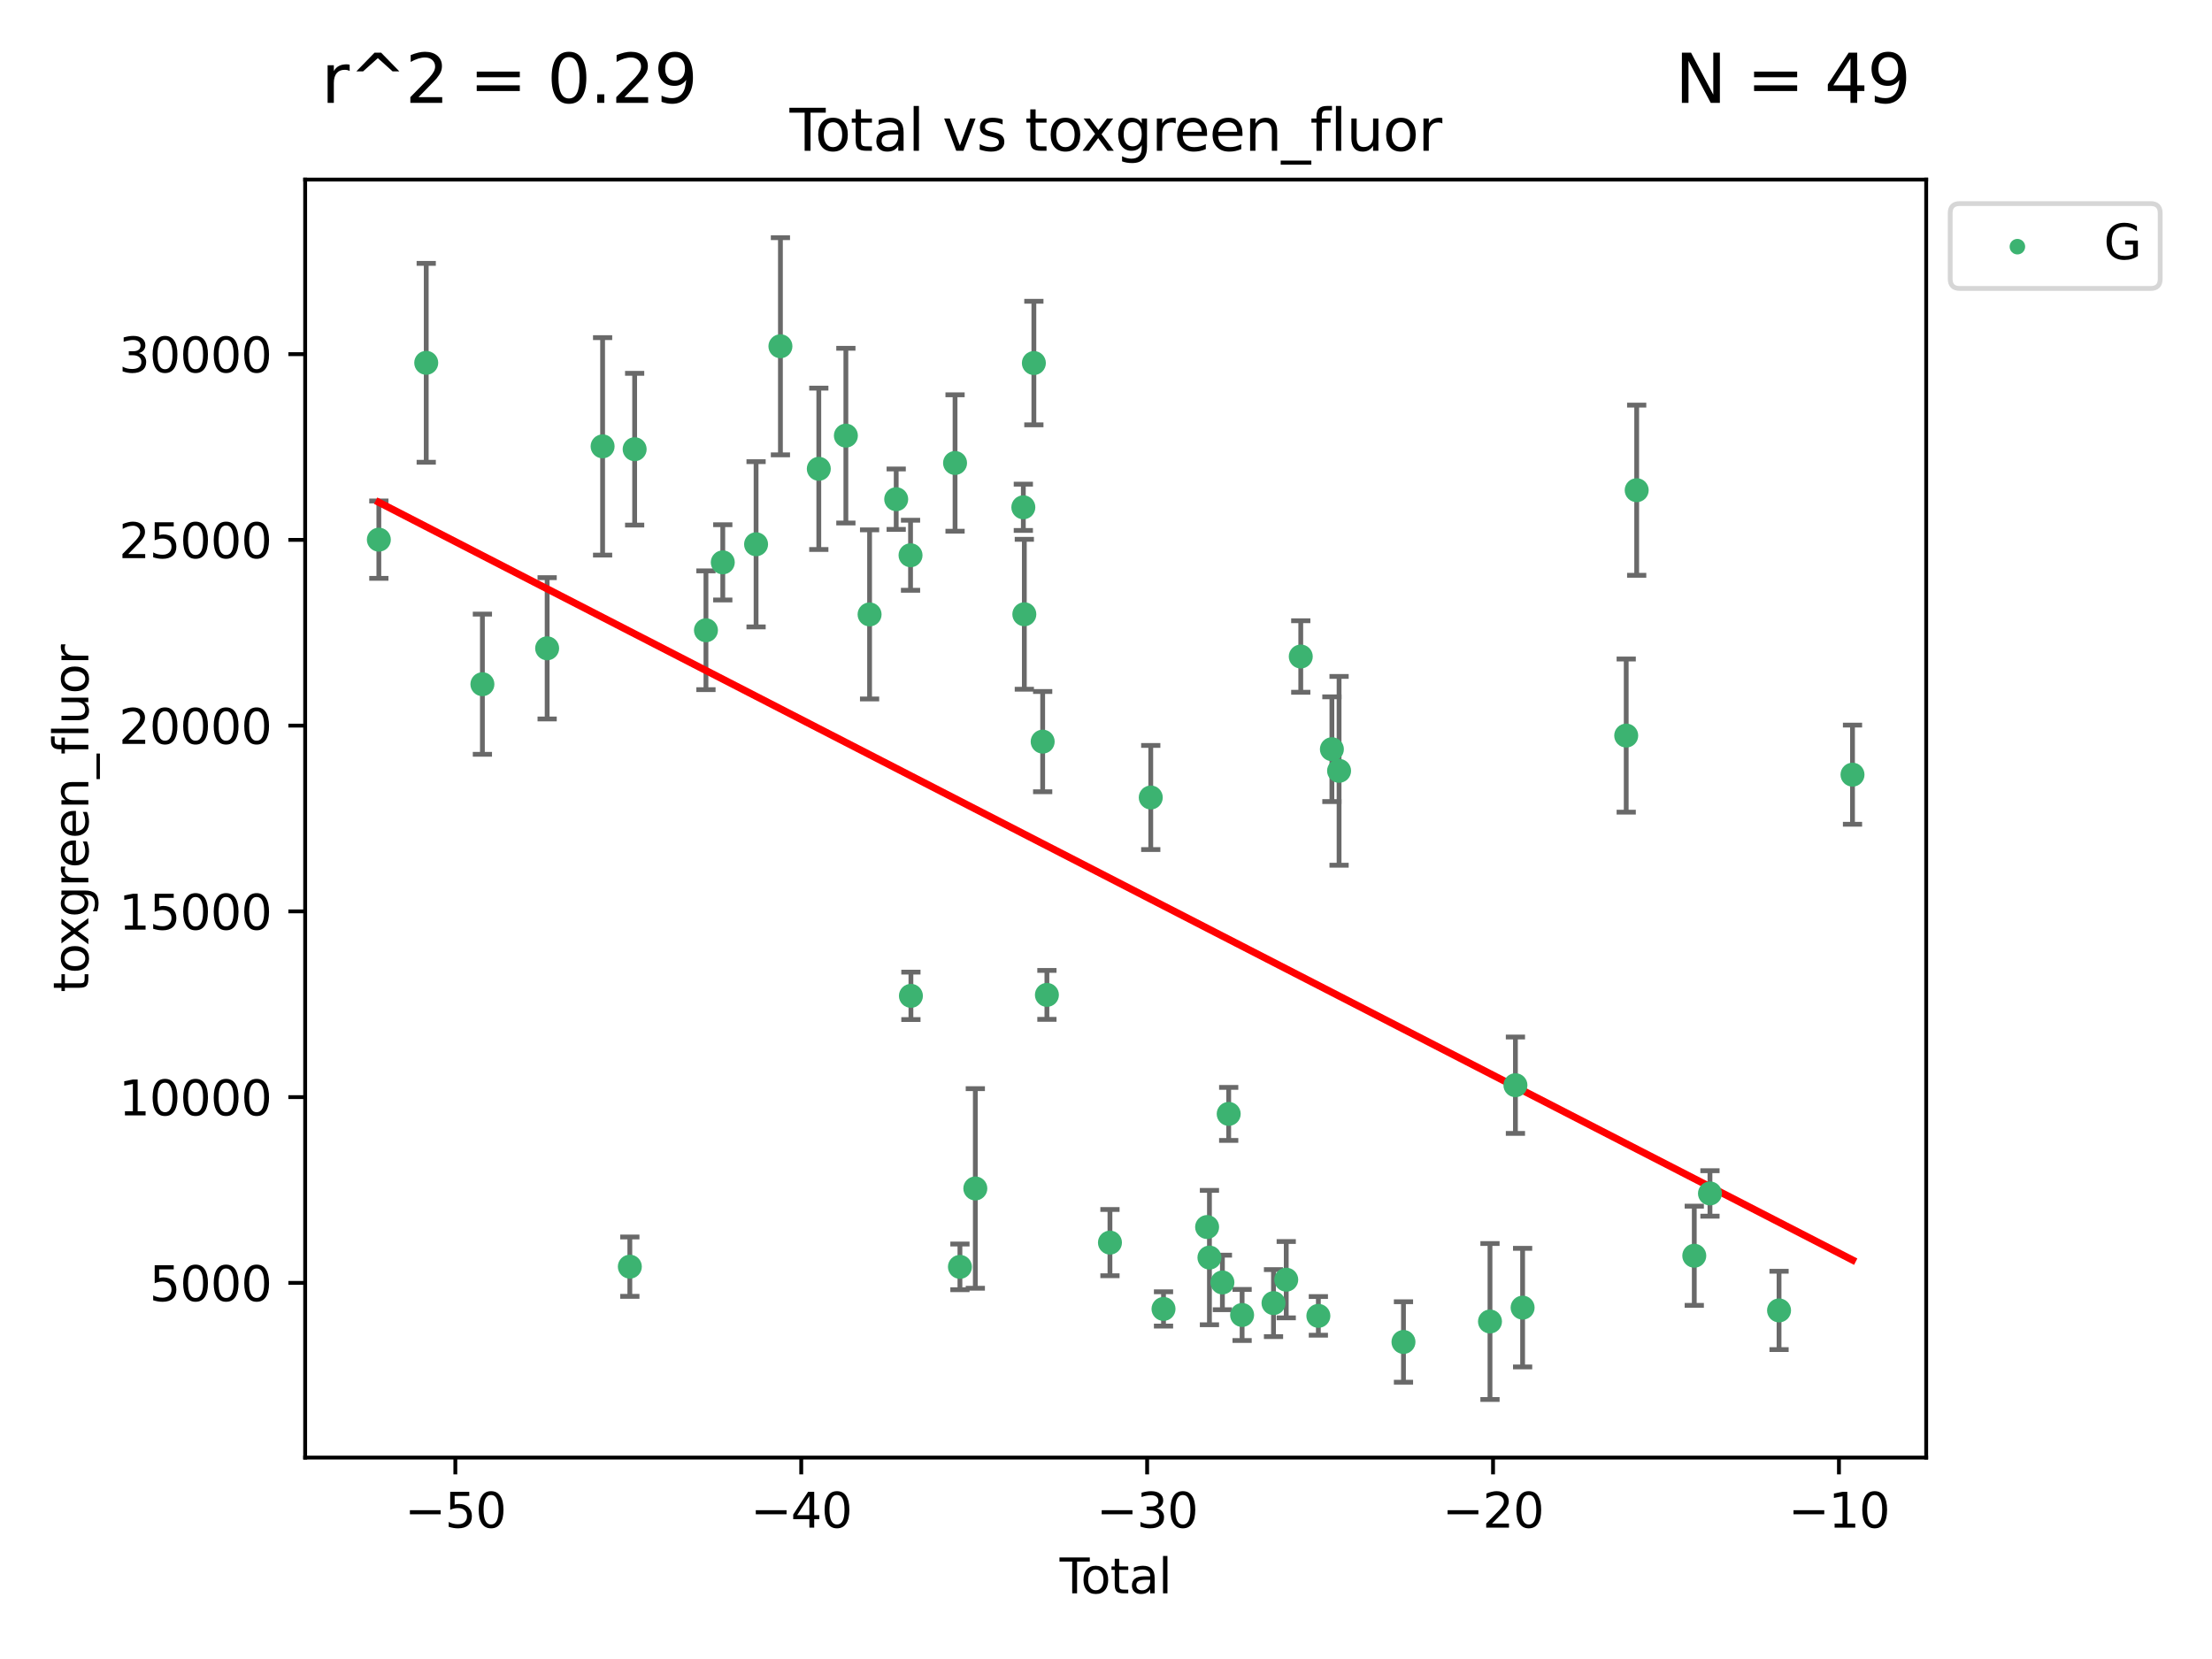 <?xml version="1.0" encoding="utf-8" standalone="no"?>
<!DOCTYPE svg PUBLIC "-//W3C//DTD SVG 1.1//EN"
  "http://www.w3.org/Graphics/SVG/1.1/DTD/svg11.dtd">
<svg xmlns:xlink="http://www.w3.org/1999/xlink" width="460.8pt" height="345.6pt" viewBox="0 0 460.8 345.6" xmlns="http://www.w3.org/2000/svg" version="1.1">
 <defs>
  <style type="text/css">*{stroke-linejoin: round; stroke-linecap: butt}</style>
 </defs>
 <g id="figure_1">
  <g id="patch_1">
   <path d="M 0 345.6 
L 460.8 345.6 
L 460.8 0 
L 0 0 
z
" style="fill: #ffffff"/>
  </g>
  <g id="axes_1">
   <g id="patch_2">
    <path d="M 63.571 303.64 
L 401.26 303.64 
L 401.26 37.411 
L 63.571 37.411 
z
" style="fill: #ffffff"/>
   </g>
   <g id="PathCollection_1">
    <defs>
     <path id="me79ffc2c9f" d="M 0 1.118 
C 0.297 1.118 0.581 1 0.791 0.791 
C 1 0.581 1.118 0.297 1.118 0 
C 1.118 -0.297 1 -0.581 0.791 -0.791 
C 0.581 -1 0.297 -1.118 0 -1.118 
C -0.297 -1.118 -0.581 -1 -0.791 -0.791 
C -1 -0.581 -1.118 -0.297 -1.118 0 
C -1.118 0.297 -1 0.581 -0.791 0.791 
C -0.581 1 -0.297 1.118 0 1.118 
z
" style="stroke: #3cb371"/>
    </defs>
    <g clip-path="url(#pb60e7151f9)">
     <use xlink:href="#me79ffc2c9f" x="78.921" y="112.42" style="fill: #3cb371; stroke: #3cb371"/>
     <use xlink:href="#me79ffc2c9f" x="88.792" y="75.581" style="fill: #3cb371; stroke: #3cb371"/>
     <use xlink:href="#me79ffc2c9f" x="100.493" y="142.533" style="fill: #3cb371; stroke: #3cb371"/>
     <use xlink:href="#me79ffc2c9f" x="113.98" y="135.054" style="fill: #3cb371; stroke: #3cb371"/>
     <use xlink:href="#me79ffc2c9f" x="125.533" y="92.985" style="fill: #3cb371; stroke: #3cb371"/>
     <use xlink:href="#me79ffc2c9f" x="131.207" y="263.87" style="fill: #3cb371; stroke: #3cb371"/>
     <use xlink:href="#me79ffc2c9f" x="132.209" y="93.576" style="fill: #3cb371; stroke: #3cb371"/>
     <use xlink:href="#me79ffc2c9f" x="147.063" y="131.297" style="fill: #3cb371; stroke: #3cb371"/>
     <use xlink:href="#me79ffc2c9f" x="150.568" y="117.149" style="fill: #3cb371; stroke: #3cb371"/>
     <use xlink:href="#me79ffc2c9f" x="157.504" y="113.382" style="fill: #3cb371; stroke: #3cb371"/>
     <use xlink:href="#me79ffc2c9f" x="162.577" y="72.132" style="fill: #3cb371; stroke: #3cb371"/>
     <use xlink:href="#me79ffc2c9f" x="170.572" y="97.665" style="fill: #3cb371; stroke: #3cb371"/>
     <use xlink:href="#me79ffc2c9f" x="176.212" y="90.751" style="fill: #3cb371; stroke: #3cb371"/>
     <use xlink:href="#me79ffc2c9f" x="181.15" y="127.994" style="fill: #3cb371; stroke: #3cb371"/>
     <use xlink:href="#me79ffc2c9f" x="186.695" y="103.991" style="fill: #3cb371; stroke: #3cb371"/>
     <use xlink:href="#me79ffc2c9f" x="189.682" y="115.671" style="fill: #3cb371; stroke: #3cb371"/>
     <use xlink:href="#me79ffc2c9f" x="189.76" y="207.454" style="fill: #3cb371; stroke: #3cb371"/>
     <use xlink:href="#me79ffc2c9f" x="198.955" y="96.45" style="fill: #3cb371; stroke: #3cb371"/>
     <use xlink:href="#me79ffc2c9f" x="199.972" y="263.913" style="fill: #3cb371; stroke: #3cb371"/>
     <use xlink:href="#me79ffc2c9f" x="203.178" y="247.577" style="fill: #3cb371; stroke: #3cb371"/>
     <use xlink:href="#me79ffc2c9f" x="213.179" y="105.68" style="fill: #3cb371; stroke: #3cb371"/>
     <use xlink:href="#me79ffc2c9f" x="213.387" y="127.964" style="fill: #3cb371; stroke: #3cb371"/>
     <use xlink:href="#me79ffc2c9f" x="215.374" y="75.629" style="fill: #3cb371; stroke: #3cb371"/>
     <use xlink:href="#me79ffc2c9f" x="217.208" y="154.496" style="fill: #3cb371; stroke: #3cb371"/>
     <use xlink:href="#me79ffc2c9f" x="218.09" y="207.254" style="fill: #3cb371; stroke: #3cb371"/>
     <use xlink:href="#me79ffc2c9f" x="231.224" y="258.857" style="fill: #3cb371; stroke: #3cb371"/>
     <use xlink:href="#me79ffc2c9f" x="239.724" y="166.133" style="fill: #3cb371; stroke: #3cb371"/>
     <use xlink:href="#me79ffc2c9f" x="242.381" y="272.675" style="fill: #3cb371; stroke: #3cb371"/>
     <use xlink:href="#me79ffc2c9f" x="251.462" y="255.613" style="fill: #3cb371; stroke: #3cb371"/>
     <use xlink:href="#me79ffc2c9f" x="251.949" y="261.975" style="fill: #3cb371; stroke: #3cb371"/>
     <use xlink:href="#me79ffc2c9f" x="254.649" y="267.156" style="fill: #3cb371; stroke: #3cb371"/>
     <use xlink:href="#me79ffc2c9f" x="255.96" y="232.046" style="fill: #3cb371; stroke: #3cb371"/>
     <use xlink:href="#me79ffc2c9f" x="258.754" y="273.935" style="fill: #3cb371; stroke: #3cb371"/>
     <use xlink:href="#me79ffc2c9f" x="265.295" y="271.459" style="fill: #3cb371; stroke: #3cb371"/>
     <use xlink:href="#me79ffc2c9f" x="267.947" y="266.583" style="fill: #3cb371; stroke: #3cb371"/>
     <use xlink:href="#me79ffc2c9f" x="270.973" y="136.764" style="fill: #3cb371; stroke: #3cb371"/>
     <use xlink:href="#me79ffc2c9f" x="274.639" y="274.118" style="fill: #3cb371; stroke: #3cb371"/>
     <use xlink:href="#me79ffc2c9f" x="277.458" y="156.073" style="fill: #3cb371; stroke: #3cb371"/>
     <use xlink:href="#me79ffc2c9f" x="278.954" y="160.578" style="fill: #3cb371; stroke: #3cb371"/>
     <use xlink:href="#me79ffc2c9f" x="292.369" y="279.556" style="fill: #3cb371; stroke: #3cb371"/>
     <use xlink:href="#me79ffc2c9f" x="310.392" y="275.293" style="fill: #3cb371; stroke: #3cb371"/>
     <use xlink:href="#me79ffc2c9f" x="315.691" y="226.069" style="fill: #3cb371; stroke: #3cb371"/>
     <use xlink:href="#me79ffc2c9f" x="317.187" y="272.405" style="fill: #3cb371; stroke: #3cb371"/>
     <use xlink:href="#me79ffc2c9f" x="338.77" y="153.233" style="fill: #3cb371; stroke: #3cb371"/>
     <use xlink:href="#me79ffc2c9f" x="340.952" y="102.118" style="fill: #3cb371; stroke: #3cb371"/>
     <use xlink:href="#me79ffc2c9f" x="352.949" y="261.594" style="fill: #3cb371; stroke: #3cb371"/>
     <use xlink:href="#me79ffc2c9f" x="356.217" y="248.616" style="fill: #3cb371; stroke: #3cb371"/>
     <use xlink:href="#me79ffc2c9f" x="370.608" y="272.984" style="fill: #3cb371; stroke: #3cb371"/>
     <use xlink:href="#me79ffc2c9f" x="385.911" y="161.376" style="fill: #3cb371; stroke: #3cb371"/>
    </g>
   </g>
   <g id="matplotlib.axis_1">
    <g id="xtick_1">
     <g id="line2d_1">
      <defs>
       <path id="mfff234336b" d="M 0 0 
L 0 3.5 
" style="stroke: #000000; stroke-width: 0.8"/>
      </defs>
      <g>
       <use xlink:href="#mfff234336b" x="94.856" y="303.64" style="stroke: #000000; stroke-width: 0.8"/>
      </g>
     </g>
     <g id="text_1">
      <!-- −50 -->
      <g transform="translate(84.304 318.238)scale(0.1 -0.1)">
       <defs>
        <path id="DejaVuSans-2212" d="M 678 2272 
L 4684 2272 
L 4684 1741 
L 678 1741 
L 678 2272 
z
" transform="scale(0.016)"/>
        <path id="DejaVuSans-35" d="M 691 4666 
L 3169 4666 
L 3169 4134 
L 1269 4134 
L 1269 2991 
Q 1406 3038 1543 3061 
Q 1681 3084 1819 3084 
Q 2600 3084 3056 2656 
Q 3513 2228 3513 1497 
Q 3513 744 3044 326 
Q 2575 -91 1722 -91 
Q 1428 -91 1123 -41 
Q 819 9 494 109 
L 494 744 
Q 775 591 1075 516 
Q 1375 441 1709 441 
Q 2250 441 2565 725 
Q 2881 1009 2881 1497 
Q 2881 1984 2565 2268 
Q 2250 2553 1709 2553 
Q 1456 2553 1204 2497 
Q 953 2441 691 2322 
L 691 4666 
z
" transform="scale(0.016)"/>
        <path id="DejaVuSans-30" d="M 2034 4250 
Q 1547 4250 1301 3770 
Q 1056 3291 1056 2328 
Q 1056 1369 1301 889 
Q 1547 409 2034 409 
Q 2525 409 2770 889 
Q 3016 1369 3016 2328 
Q 3016 3291 2770 3770 
Q 2525 4250 2034 4250 
z
M 2034 4750 
Q 2819 4750 3233 4129 
Q 3647 3509 3647 2328 
Q 3647 1150 3233 529 
Q 2819 -91 2034 -91 
Q 1250 -91 836 529 
Q 422 1150 422 2328 
Q 422 3509 836 4129 
Q 1250 4750 2034 4750 
z
" transform="scale(0.016)"/>
       </defs>
       <use xlink:href="#DejaVuSans-2212"/>
       <use xlink:href="#DejaVuSans-35" x="83.789"/>
       <use xlink:href="#DejaVuSans-30" x="147.412"/>
      </g>
     </g>
    </g>
    <g id="xtick_2">
     <g id="line2d_2">
      <g>
       <use xlink:href="#mfff234336b" x="166.914" y="303.64" style="stroke: #000000; stroke-width: 0.8"/>
      </g>
     </g>
     <g id="text_2">
      <!-- −40 -->
      <g transform="translate(156.361 318.238)scale(0.1 -0.1)">
       <defs>
        <path id="DejaVuSans-34" d="M 2419 4116 
L 825 1625 
L 2419 1625 
L 2419 4116 
z
M 2253 4666 
L 3047 4666 
L 3047 1625 
L 3713 1625 
L 3713 1100 
L 3047 1100 
L 3047 0 
L 2419 0 
L 2419 1100 
L 313 1100 
L 313 1709 
L 2253 4666 
z
" transform="scale(0.016)"/>
       </defs>
       <use xlink:href="#DejaVuSans-2212"/>
       <use xlink:href="#DejaVuSans-34" x="83.789"/>
       <use xlink:href="#DejaVuSans-30" x="147.412"/>
      </g>
     </g>
    </g>
    <g id="xtick_3">
     <g id="line2d_3">
      <g>
       <use xlink:href="#mfff234336b" x="238.971" y="303.64" style="stroke: #000000; stroke-width: 0.8"/>
      </g>
     </g>
     <g id="text_3">
      <!-- −30 -->
      <g transform="translate(228.419 318.238)scale(0.1 -0.1)">
       <defs>
        <path id="DejaVuSans-33" d="M 2597 2516 
Q 3050 2419 3304 2112 
Q 3559 1806 3559 1356 
Q 3559 666 3084 287 
Q 2609 -91 1734 -91 
Q 1441 -91 1130 -33 
Q 819 25 488 141 
L 488 750 
Q 750 597 1062 519 
Q 1375 441 1716 441 
Q 2309 441 2620 675 
Q 2931 909 2931 1356 
Q 2931 1769 2642 2001 
Q 2353 2234 1838 2234 
L 1294 2234 
L 1294 2753 
L 1863 2753 
Q 2328 2753 2575 2939 
Q 2822 3125 2822 3475 
Q 2822 3834 2567 4026 
Q 2313 4219 1838 4219 
Q 1578 4219 1281 4162 
Q 984 4106 628 3988 
L 628 4550 
Q 988 4650 1302 4700 
Q 1616 4750 1894 4750 
Q 2613 4750 3031 4423 
Q 3450 4097 3450 3541 
Q 3450 3153 3228 2886 
Q 3006 2619 2597 2516 
z
" transform="scale(0.016)"/>
       </defs>
       <use xlink:href="#DejaVuSans-2212"/>
       <use xlink:href="#DejaVuSans-33" x="83.789"/>
       <use xlink:href="#DejaVuSans-30" x="147.412"/>
      </g>
     </g>
    </g>
    <g id="xtick_4">
     <g id="line2d_4">
      <g>
       <use xlink:href="#mfff234336b" x="311.029" y="303.64" style="stroke: #000000; stroke-width: 0.8"/>
      </g>
     </g>
     <g id="text_4">
      <!-- −20 -->
      <g transform="translate(300.476 318.238)scale(0.1 -0.1)">
       <defs>
        <path id="DejaVuSans-32" d="M 1228 531 
L 3431 531 
L 3431 0 
L 469 0 
L 469 531 
Q 828 903 1448 1529 
Q 2069 2156 2228 2338 
Q 2531 2678 2651 2914 
Q 2772 3150 2772 3378 
Q 2772 3750 2511 3984 
Q 2250 4219 1831 4219 
Q 1534 4219 1204 4116 
Q 875 4013 500 3803 
L 500 4441 
Q 881 4594 1212 4672 
Q 1544 4750 1819 4750 
Q 2544 4750 2975 4387 
Q 3406 4025 3406 3419 
Q 3406 3131 3298 2873 
Q 3191 2616 2906 2266 
Q 2828 2175 2409 1742 
Q 1991 1309 1228 531 
z
" transform="scale(0.016)"/>
       </defs>
       <use xlink:href="#DejaVuSans-2212"/>
       <use xlink:href="#DejaVuSans-32" x="83.789"/>
       <use xlink:href="#DejaVuSans-30" x="147.412"/>
      </g>
     </g>
    </g>
    <g id="xtick_5">
     <g id="line2d_5">
      <g>
       <use xlink:href="#mfff234336b" x="383.086" y="303.64" style="stroke: #000000; stroke-width: 0.8"/>
      </g>
     </g>
     <g id="text_5">
      <!-- −10 -->
      <g transform="translate(372.534 318.238)scale(0.1 -0.1)">
       <defs>
        <path id="DejaVuSans-31" d="M 794 531 
L 1825 531 
L 1825 4091 
L 703 3866 
L 703 4441 
L 1819 4666 
L 2450 4666 
L 2450 531 
L 3481 531 
L 3481 0 
L 794 0 
L 794 531 
z
" transform="scale(0.016)"/>
       </defs>
       <use xlink:href="#DejaVuSans-2212"/>
       <use xlink:href="#DejaVuSans-31" x="83.789"/>
       <use xlink:href="#DejaVuSans-30" x="147.412"/>
      </g>
     </g>
    </g>
    <g id="text_6">
     <!-- Total -->
     <g transform="translate(220.739 331.917)scale(0.1 -0.1)">
      <defs>
       <path id="DejaVuSans-54" d="M -19 4666 
L 3928 4666 
L 3928 4134 
L 2272 4134 
L 2272 0 
L 1638 0 
L 1638 4134 
L -19 4134 
L -19 4666 
z
" transform="scale(0.016)"/>
       <path id="DejaVuSans-6f" d="M 1959 3097 
Q 1497 3097 1228 2736 
Q 959 2375 959 1747 
Q 959 1119 1226 758 
Q 1494 397 1959 397 
Q 2419 397 2687 759 
Q 2956 1122 2956 1747 
Q 2956 2369 2687 2733 
Q 2419 3097 1959 3097 
z
M 1959 3584 
Q 2709 3584 3137 3096 
Q 3566 2609 3566 1747 
Q 3566 888 3137 398 
Q 2709 -91 1959 -91 
Q 1206 -91 779 398 
Q 353 888 353 1747 
Q 353 2609 779 3096 
Q 1206 3584 1959 3584 
z
" transform="scale(0.016)"/>
       <path id="DejaVuSans-74" d="M 1172 4494 
L 1172 3500 
L 2356 3500 
L 2356 3053 
L 1172 3053 
L 1172 1153 
Q 1172 725 1289 603 
Q 1406 481 1766 481 
L 2356 481 
L 2356 0 
L 1766 0 
Q 1100 0 847 248 
Q 594 497 594 1153 
L 594 3053 
L 172 3053 
L 172 3500 
L 594 3500 
L 594 4494 
L 1172 4494 
z
" transform="scale(0.016)"/>
       <path id="DejaVuSans-61" d="M 2194 1759 
Q 1497 1759 1228 1600 
Q 959 1441 959 1056 
Q 959 750 1161 570 
Q 1363 391 1709 391 
Q 2188 391 2477 730 
Q 2766 1069 2766 1631 
L 2766 1759 
L 2194 1759 
z
M 3341 1997 
L 3341 0 
L 2766 0 
L 2766 531 
Q 2569 213 2275 61 
Q 1981 -91 1556 -91 
Q 1019 -91 701 211 
Q 384 513 384 1019 
Q 384 1609 779 1909 
Q 1175 2209 1959 2209 
L 2766 2209 
L 2766 2266 
Q 2766 2663 2505 2880 
Q 2244 3097 1772 3097 
Q 1472 3097 1187 3025 
Q 903 2953 641 2809 
L 641 3341 
Q 956 3463 1253 3523 
Q 1550 3584 1831 3584 
Q 2591 3584 2966 3190 
Q 3341 2797 3341 1997 
z
" transform="scale(0.016)"/>
       <path id="DejaVuSans-6c" d="M 603 4863 
L 1178 4863 
L 1178 0 
L 603 0 
L 603 4863 
z
" transform="scale(0.016)"/>
      </defs>
      <use xlink:href="#DejaVuSans-54"/>
      <use xlink:href="#DejaVuSans-6f" x="44.084"/>
      <use xlink:href="#DejaVuSans-74" x="105.266"/>
      <use xlink:href="#DejaVuSans-61" x="144.475"/>
      <use xlink:href="#DejaVuSans-6c" x="205.754"/>
     </g>
    </g>
   </g>
   <g id="matplotlib.axis_2">
    <g id="ytick_1">
     <g id="line2d_6">
      <defs>
       <path id="m129894614e" d="M 0 0 
L -3.5 0 
" style="stroke: #000000; stroke-width: 0.8"/>
      </defs>
      <g>
       <use xlink:href="#m129894614e" x="63.571" y="267.243" style="stroke: #000000; stroke-width: 0.8"/>
      </g>
     </g>
     <g id="text_7">
      <!-- 5000 -->
      <g transform="translate(31.121 271.042)scale(0.1 -0.1)">
       <use xlink:href="#DejaVuSans-35"/>
       <use xlink:href="#DejaVuSans-30" x="63.623"/>
       <use xlink:href="#DejaVuSans-30" x="127.246"/>
       <use xlink:href="#DejaVuSans-30" x="190.869"/>
      </g>
     </g>
    </g>
    <g id="ytick_2">
     <g id="line2d_7">
      <g>
       <use xlink:href="#m129894614e" x="63.571" y="228.55" style="stroke: #000000; stroke-width: 0.8"/>
      </g>
     </g>
     <g id="text_8">
      <!-- 10000 -->
      <g transform="translate(24.759 232.349)scale(0.1 -0.1)">
       <use xlink:href="#DejaVuSans-31"/>
       <use xlink:href="#DejaVuSans-30" x="63.623"/>
       <use xlink:href="#DejaVuSans-30" x="127.246"/>
       <use xlink:href="#DejaVuSans-30" x="190.869"/>
       <use xlink:href="#DejaVuSans-30" x="254.492"/>
      </g>
     </g>
    </g>
    <g id="ytick_3">
     <g id="line2d_8">
      <g>
       <use xlink:href="#m129894614e" x="63.571" y="189.856" style="stroke: #000000; stroke-width: 0.8"/>
      </g>
     </g>
     <g id="text_9">
      <!-- 15000 -->
      <g transform="translate(24.759 193.656)scale(0.1 -0.1)">
       <use xlink:href="#DejaVuSans-31"/>
       <use xlink:href="#DejaVuSans-35" x="63.623"/>
       <use xlink:href="#DejaVuSans-30" x="127.246"/>
       <use xlink:href="#DejaVuSans-30" x="190.869"/>
       <use xlink:href="#DejaVuSans-30" x="254.492"/>
      </g>
     </g>
    </g>
    <g id="ytick_4">
     <g id="line2d_9">
      <g>
       <use xlink:href="#m129894614e" x="63.571" y="151.163" style="stroke: #000000; stroke-width: 0.8"/>
      </g>
     </g>
     <g id="text_10">
      <!-- 20000 -->
      <g transform="translate(24.759 154.963)scale(0.1 -0.1)">
       <use xlink:href="#DejaVuSans-32"/>
       <use xlink:href="#DejaVuSans-30" x="63.623"/>
       <use xlink:href="#DejaVuSans-30" x="127.246"/>
       <use xlink:href="#DejaVuSans-30" x="190.869"/>
       <use xlink:href="#DejaVuSans-30" x="254.492"/>
      </g>
     </g>
    </g>
    <g id="ytick_5">
     <g id="line2d_10">
      <g>
       <use xlink:href="#m129894614e" x="63.571" y="112.47" style="stroke: #000000; stroke-width: 0.8"/>
      </g>
     </g>
     <g id="text_11">
      <!-- 25000 -->
      <g transform="translate(24.759 116.269)scale(0.1 -0.1)">
       <use xlink:href="#DejaVuSans-32"/>
       <use xlink:href="#DejaVuSans-35" x="63.623"/>
       <use xlink:href="#DejaVuSans-30" x="127.246"/>
       <use xlink:href="#DejaVuSans-30" x="190.869"/>
       <use xlink:href="#DejaVuSans-30" x="254.492"/>
      </g>
     </g>
    </g>
    <g id="ytick_6">
     <g id="line2d_11">
      <g>
       <use xlink:href="#m129894614e" x="63.571" y="73.777" style="stroke: #000000; stroke-width: 0.8"/>
      </g>
     </g>
     <g id="text_12">
      <!-- 30000 -->
      <g transform="translate(24.759 77.576)scale(0.1 -0.1)">
       <use xlink:href="#DejaVuSans-33"/>
       <use xlink:href="#DejaVuSans-30" x="63.623"/>
       <use xlink:href="#DejaVuSans-30" x="127.246"/>
       <use xlink:href="#DejaVuSans-30" x="190.869"/>
       <use xlink:href="#DejaVuSans-30" x="254.492"/>
      </g>
     </g>
    </g>
    <g id="text_13">
     <!-- toxgreen_fluor -->
     <g transform="translate(18.401 206.72)rotate(-90)scale(0.1 -0.1)">
      <defs>
       <path id="DejaVuSans-78" d="M 3513 3500 
L 2247 1797 
L 3578 0 
L 2900 0 
L 1881 1375 
L 863 0 
L 184 0 
L 1544 1831 
L 300 3500 
L 978 3500 
L 1906 2253 
L 2834 3500 
L 3513 3500 
z
" transform="scale(0.016)"/>
       <path id="DejaVuSans-67" d="M 2906 1791 
Q 2906 2416 2648 2759 
Q 2391 3103 1925 3103 
Q 1463 3103 1205 2759 
Q 947 2416 947 1791 
Q 947 1169 1205 825 
Q 1463 481 1925 481 
Q 2391 481 2648 825 
Q 2906 1169 2906 1791 
z
M 3481 434 
Q 3481 -459 3084 -895 
Q 2688 -1331 1869 -1331 
Q 1566 -1331 1297 -1286 
Q 1028 -1241 775 -1147 
L 775 -588 
Q 1028 -725 1275 -790 
Q 1522 -856 1778 -856 
Q 2344 -856 2625 -561 
Q 2906 -266 2906 331 
L 2906 616 
Q 2728 306 2450 153 
Q 2172 0 1784 0 
Q 1141 0 747 490 
Q 353 981 353 1791 
Q 353 2603 747 3093 
Q 1141 3584 1784 3584 
Q 2172 3584 2450 3431 
Q 2728 3278 2906 2969 
L 2906 3500 
L 3481 3500 
L 3481 434 
z
" transform="scale(0.016)"/>
       <path id="DejaVuSans-72" d="M 2631 2963 
Q 2534 3019 2420 3045 
Q 2306 3072 2169 3072 
Q 1681 3072 1420 2755 
Q 1159 2438 1159 1844 
L 1159 0 
L 581 0 
L 581 3500 
L 1159 3500 
L 1159 2956 
Q 1341 3275 1631 3429 
Q 1922 3584 2338 3584 
Q 2397 3584 2469 3576 
Q 2541 3569 2628 3553 
L 2631 2963 
z
" transform="scale(0.016)"/>
       <path id="DejaVuSans-65" d="M 3597 1894 
L 3597 1613 
L 953 1613 
Q 991 1019 1311 708 
Q 1631 397 2203 397 
Q 2534 397 2845 478 
Q 3156 559 3463 722 
L 3463 178 
Q 3153 47 2828 -22 
Q 2503 -91 2169 -91 
Q 1331 -91 842 396 
Q 353 884 353 1716 
Q 353 2575 817 3079 
Q 1281 3584 2069 3584 
Q 2775 3584 3186 3129 
Q 3597 2675 3597 1894 
z
M 3022 2063 
Q 3016 2534 2758 2815 
Q 2500 3097 2075 3097 
Q 1594 3097 1305 2825 
Q 1016 2553 972 2059 
L 3022 2063 
z
" transform="scale(0.016)"/>
       <path id="DejaVuSans-6e" d="M 3513 2113 
L 3513 0 
L 2938 0 
L 2938 2094 
Q 2938 2591 2744 2837 
Q 2550 3084 2163 3084 
Q 1697 3084 1428 2787 
Q 1159 2491 1159 1978 
L 1159 0 
L 581 0 
L 581 3500 
L 1159 3500 
L 1159 2956 
Q 1366 3272 1645 3428 
Q 1925 3584 2291 3584 
Q 2894 3584 3203 3211 
Q 3513 2838 3513 2113 
z
" transform="scale(0.016)"/>
       <path id="DejaVuSans-5f" d="M 3263 -1063 
L 3263 -1509 
L -63 -1509 
L -63 -1063 
L 3263 -1063 
z
" transform="scale(0.016)"/>
       <path id="DejaVuSans-66" d="M 2375 4863 
L 2375 4384 
L 1825 4384 
Q 1516 4384 1395 4259 
Q 1275 4134 1275 3809 
L 1275 3500 
L 2222 3500 
L 2222 3053 
L 1275 3053 
L 1275 0 
L 697 0 
L 697 3053 
L 147 3053 
L 147 3500 
L 697 3500 
L 697 3744 
Q 697 4328 969 4595 
Q 1241 4863 1831 4863 
L 2375 4863 
z
" transform="scale(0.016)"/>
       <path id="DejaVuSans-75" d="M 544 1381 
L 544 3500 
L 1119 3500 
L 1119 1403 
Q 1119 906 1312 657 
Q 1506 409 1894 409 
Q 2359 409 2629 706 
Q 2900 1003 2900 1516 
L 2900 3500 
L 3475 3500 
L 3475 0 
L 2900 0 
L 2900 538 
Q 2691 219 2414 64 
Q 2138 -91 1772 -91 
Q 1169 -91 856 284 
Q 544 659 544 1381 
z
M 1991 3584 
L 1991 3584 
z
" transform="scale(0.016)"/>
      </defs>
      <use xlink:href="#DejaVuSans-74"/>
      <use xlink:href="#DejaVuSans-6f" x="39.209"/>
      <use xlink:href="#DejaVuSans-78" x="97.266"/>
      <use xlink:href="#DejaVuSans-67" x="156.445"/>
      <use xlink:href="#DejaVuSans-72" x="219.922"/>
      <use xlink:href="#DejaVuSans-65" x="258.785"/>
      <use xlink:href="#DejaVuSans-65" x="320.309"/>
      <use xlink:href="#DejaVuSans-6e" x="381.832"/>
      <use xlink:href="#DejaVuSans-5f" x="445.211"/>
      <use xlink:href="#DejaVuSans-66" x="495.211"/>
      <use xlink:href="#DejaVuSans-6c" x="530.416"/>
      <use xlink:href="#DejaVuSans-75" x="558.199"/>
      <use xlink:href="#DejaVuSans-6f" x="621.578"/>
      <use xlink:href="#DejaVuSans-72" x="682.76"/>
     </g>
    </g>
   </g>
   <g id="LineCollection_1">
    <path d="M 78.921 120.48 
L 78.921 104.361 
" clip-path="url(#pb60e7151f9)" style="fill: none; stroke: #696969"/>
    <path d="M 88.792 96.298 
L 88.792 54.865 
" clip-path="url(#pb60e7151f9)" style="fill: none; stroke: #696969"/>
    <path d="M 100.493 157.135 
L 100.493 127.931 
" clip-path="url(#pb60e7151f9)" style="fill: none; stroke: #696969"/>
    <path d="M 113.98 149.771 
L 113.98 120.338 
" clip-path="url(#pb60e7151f9)" style="fill: none; stroke: #696969"/>
    <path d="M 125.533 115.636 
L 125.533 70.335 
" clip-path="url(#pb60e7151f9)" style="fill: none; stroke: #696969"/>
    <path d="M 131.207 270.054 
L 131.207 257.685 
" clip-path="url(#pb60e7151f9)" style="fill: none; stroke: #696969"/>
    <path d="M 132.209 109.381 
L 132.209 77.77 
" clip-path="url(#pb60e7151f9)" style="fill: none; stroke: #696969"/>
    <path d="M 147.063 143.669 
L 147.063 118.924 
" clip-path="url(#pb60e7151f9)" style="fill: none; stroke: #696969"/>
    <path d="M 150.568 124.986 
L 150.568 109.312 
" clip-path="url(#pb60e7151f9)" style="fill: none; stroke: #696969"/>
    <path d="M 157.504 130.595 
L 157.504 96.169 
" clip-path="url(#pb60e7151f9)" style="fill: none; stroke: #696969"/>
    <path d="M 162.577 94.752 
L 162.577 49.513 
" clip-path="url(#pb60e7151f9)" style="fill: none; stroke: #696969"/>
    <path d="M 170.572 114.473 
L 170.572 80.857 
" clip-path="url(#pb60e7151f9)" style="fill: none; stroke: #696969"/>
    <path d="M 176.212 108.951 
L 176.212 72.551 
" clip-path="url(#pb60e7151f9)" style="fill: none; stroke: #696969"/>
    <path d="M 181.15 145.609 
L 181.15 110.379 
" clip-path="url(#pb60e7151f9)" style="fill: none; stroke: #696969"/>
    <path d="M 186.695 110.284 
L 186.695 97.697 
" clip-path="url(#pb60e7151f9)" style="fill: none; stroke: #696969"/>
    <path d="M 189.682 122.965 
L 189.682 108.377 
" clip-path="url(#pb60e7151f9)" style="fill: none; stroke: #696969"/>
    <path d="M 189.76 212.395 
L 189.76 202.513 
" clip-path="url(#pb60e7151f9)" style="fill: none; stroke: #696969"/>
    <path d="M 198.955 110.658 
L 198.955 82.243 
" clip-path="url(#pb60e7151f9)" style="fill: none; stroke: #696969"/>
    <path d="M 199.972 268.671 
L 199.972 259.155 
" clip-path="url(#pb60e7151f9)" style="fill: none; stroke: #696969"/>
    <path d="M 203.178 268.366 
L 203.178 226.788 
" clip-path="url(#pb60e7151f9)" style="fill: none; stroke: #696969"/>
    <path d="M 213.179 110.498 
L 213.179 100.861 
" clip-path="url(#pb60e7151f9)" style="fill: none; stroke: #696969"/>
    <path d="M 213.387 143.58 
L 213.387 112.347 
" clip-path="url(#pb60e7151f9)" style="fill: none; stroke: #696969"/>
    <path d="M 215.374 88.498 
L 215.374 62.759 
" clip-path="url(#pb60e7151f9)" style="fill: none; stroke: #696969"/>
    <path d="M 217.208 164.938 
L 217.208 144.054 
" clip-path="url(#pb60e7151f9)" style="fill: none; stroke: #696969"/>
    <path d="M 218.09 212.348 
L 218.09 202.159 
" clip-path="url(#pb60e7151f9)" style="fill: none; stroke: #696969"/>
    <path d="M 231.224 265.757 
L 231.224 251.958 
" clip-path="url(#pb60e7151f9)" style="fill: none; stroke: #696969"/>
    <path d="M 239.724 176.978 
L 239.724 155.288 
" clip-path="url(#pb60e7151f9)" style="fill: none; stroke: #696969"/>
    <path d="M 242.381 276.248 
L 242.381 269.102 
" clip-path="url(#pb60e7151f9)" style="fill: none; stroke: #696969"/>
    <path d="M 251.462 256.27 
L 251.462 254.956 
" clip-path="url(#pb60e7151f9)" style="fill: none; stroke: #696969"/>
    <path d="M 251.949 275.971 
L 251.949 247.978 
" clip-path="url(#pb60e7151f9)" style="fill: none; stroke: #696969"/>
    <path d="M 254.649 272.837 
L 254.649 261.475 
" clip-path="url(#pb60e7151f9)" style="fill: none; stroke: #696969"/>
    <path d="M 255.96 237.57 
L 255.96 226.522 
" clip-path="url(#pb60e7151f9)" style="fill: none; stroke: #696969"/>
    <path d="M 258.754 279.254 
L 258.754 268.616 
" clip-path="url(#pb60e7151f9)" style="fill: none; stroke: #696969"/>
    <path d="M 265.295 278.441 
L 265.295 264.477 
" clip-path="url(#pb60e7151f9)" style="fill: none; stroke: #696969"/>
    <path d="M 267.947 274.533 
L 267.947 258.632 
" clip-path="url(#pb60e7151f9)" style="fill: none; stroke: #696969"/>
    <path d="M 270.973 144.212 
L 270.973 129.315 
" clip-path="url(#pb60e7151f9)" style="fill: none; stroke: #696969"/>
    <path d="M 274.639 278.144 
L 274.639 270.093 
" clip-path="url(#pb60e7151f9)" style="fill: none; stroke: #696969"/>
    <path d="M 277.458 166.981 
L 277.458 145.165 
" clip-path="url(#pb60e7151f9)" style="fill: none; stroke: #696969"/>
    <path d="M 278.954 180.242 
L 278.954 140.914 
" clip-path="url(#pb60e7151f9)" style="fill: none; stroke: #696969"/>
    <path d="M 292.369 287.935 
L 292.369 271.177 
" clip-path="url(#pb60e7151f9)" style="fill: none; stroke: #696969"/>
    <path d="M 310.392 291.539 
L 310.392 259.048 
" clip-path="url(#pb60e7151f9)" style="fill: none; stroke: #696969"/>
    <path d="M 315.691 236.111 
L 315.691 216.027 
" clip-path="url(#pb60e7151f9)" style="fill: none; stroke: #696969"/>
    <path d="M 317.187 284.759 
L 317.187 260.052 
" clip-path="url(#pb60e7151f9)" style="fill: none; stroke: #696969"/>
    <path d="M 338.77 169.186 
L 338.77 137.28 
" clip-path="url(#pb60e7151f9)" style="fill: none; stroke: #696969"/>
    <path d="M 340.952 119.844 
L 340.952 84.393 
" clip-path="url(#pb60e7151f9)" style="fill: none; stroke: #696969"/>
    <path d="M 352.949 271.924 
L 352.949 251.264 
" clip-path="url(#pb60e7151f9)" style="fill: none; stroke: #696969"/>
    <path d="M 356.217 253.352 
L 356.217 243.88 
" clip-path="url(#pb60e7151f9)" style="fill: none; stroke: #696969"/>
    <path d="M 370.608 281.14 
L 370.608 264.828 
" clip-path="url(#pb60e7151f9)" style="fill: none; stroke: #696969"/>
    <path d="M 385.911 171.703 
L 385.911 151.048 
" clip-path="url(#pb60e7151f9)" style="fill: none; stroke: #696969"/>
   </g>
   <g id="line2d_12">
    <defs>
     <path id="ma46b80af43" d="M 2 0 
L -2 -0 
" style="stroke: #696969"/>
    </defs>
    <g clip-path="url(#pb60e7151f9)">
     <use xlink:href="#ma46b80af43" x="78.921" y="120.48" style="fill: #696969; stroke: #696969"/>
     <use xlink:href="#ma46b80af43" x="88.792" y="96.298" style="fill: #696969; stroke: #696969"/>
     <use xlink:href="#ma46b80af43" x="100.493" y="157.135" style="fill: #696969; stroke: #696969"/>
     <use xlink:href="#ma46b80af43" x="113.98" y="149.771" style="fill: #696969; stroke: #696969"/>
     <use xlink:href="#ma46b80af43" x="125.533" y="115.636" style="fill: #696969; stroke: #696969"/>
     <use xlink:href="#ma46b80af43" x="131.207" y="270.054" style="fill: #696969; stroke: #696969"/>
     <use xlink:href="#ma46b80af43" x="132.209" y="109.381" style="fill: #696969; stroke: #696969"/>
     <use xlink:href="#ma46b80af43" x="147.063" y="143.669" style="fill: #696969; stroke: #696969"/>
     <use xlink:href="#ma46b80af43" x="150.568" y="124.986" style="fill: #696969; stroke: #696969"/>
     <use xlink:href="#ma46b80af43" x="157.504" y="130.595" style="fill: #696969; stroke: #696969"/>
     <use xlink:href="#ma46b80af43" x="162.577" y="94.752" style="fill: #696969; stroke: #696969"/>
     <use xlink:href="#ma46b80af43" x="170.572" y="114.473" style="fill: #696969; stroke: #696969"/>
     <use xlink:href="#ma46b80af43" x="176.212" y="108.951" style="fill: #696969; stroke: #696969"/>
     <use xlink:href="#ma46b80af43" x="181.15" y="145.609" style="fill: #696969; stroke: #696969"/>
     <use xlink:href="#ma46b80af43" x="186.695" y="110.284" style="fill: #696969; stroke: #696969"/>
     <use xlink:href="#ma46b80af43" x="189.682" y="122.965" style="fill: #696969; stroke: #696969"/>
     <use xlink:href="#ma46b80af43" x="189.76" y="212.395" style="fill: #696969; stroke: #696969"/>
     <use xlink:href="#ma46b80af43" x="198.955" y="110.658" style="fill: #696969; stroke: #696969"/>
     <use xlink:href="#ma46b80af43" x="199.972" y="268.671" style="fill: #696969; stroke: #696969"/>
     <use xlink:href="#ma46b80af43" x="203.178" y="268.366" style="fill: #696969; stroke: #696969"/>
     <use xlink:href="#ma46b80af43" x="213.179" y="110.498" style="fill: #696969; stroke: #696969"/>
     <use xlink:href="#ma46b80af43" x="213.387" y="143.58" style="fill: #696969; stroke: #696969"/>
     <use xlink:href="#ma46b80af43" x="215.374" y="88.498" style="fill: #696969; stroke: #696969"/>
     <use xlink:href="#ma46b80af43" x="217.208" y="164.938" style="fill: #696969; stroke: #696969"/>
     <use xlink:href="#ma46b80af43" x="218.09" y="212.348" style="fill: #696969; stroke: #696969"/>
     <use xlink:href="#ma46b80af43" x="231.224" y="265.757" style="fill: #696969; stroke: #696969"/>
     <use xlink:href="#ma46b80af43" x="239.724" y="176.978" style="fill: #696969; stroke: #696969"/>
     <use xlink:href="#ma46b80af43" x="242.381" y="276.248" style="fill: #696969; stroke: #696969"/>
     <use xlink:href="#ma46b80af43" x="251.462" y="256.27" style="fill: #696969; stroke: #696969"/>
     <use xlink:href="#ma46b80af43" x="251.949" y="275.971" style="fill: #696969; stroke: #696969"/>
     <use xlink:href="#ma46b80af43" x="254.649" y="272.837" style="fill: #696969; stroke: #696969"/>
     <use xlink:href="#ma46b80af43" x="255.96" y="237.57" style="fill: #696969; stroke: #696969"/>
     <use xlink:href="#ma46b80af43" x="258.754" y="279.254" style="fill: #696969; stroke: #696969"/>
     <use xlink:href="#ma46b80af43" x="265.295" y="278.441" style="fill: #696969; stroke: #696969"/>
     <use xlink:href="#ma46b80af43" x="267.947" y="274.533" style="fill: #696969; stroke: #696969"/>
     <use xlink:href="#ma46b80af43" x="270.973" y="144.212" style="fill: #696969; stroke: #696969"/>
     <use xlink:href="#ma46b80af43" x="274.639" y="278.144" style="fill: #696969; stroke: #696969"/>
     <use xlink:href="#ma46b80af43" x="277.458" y="166.981" style="fill: #696969; stroke: #696969"/>
     <use xlink:href="#ma46b80af43" x="278.954" y="180.242" style="fill: #696969; stroke: #696969"/>
     <use xlink:href="#ma46b80af43" x="292.369" y="287.935" style="fill: #696969; stroke: #696969"/>
     <use xlink:href="#ma46b80af43" x="310.392" y="291.539" style="fill: #696969; stroke: #696969"/>
     <use xlink:href="#ma46b80af43" x="315.691" y="236.111" style="fill: #696969; stroke: #696969"/>
     <use xlink:href="#ma46b80af43" x="317.187" y="284.759" style="fill: #696969; stroke: #696969"/>
     <use xlink:href="#ma46b80af43" x="338.77" y="169.186" style="fill: #696969; stroke: #696969"/>
     <use xlink:href="#ma46b80af43" x="340.952" y="119.844" style="fill: #696969; stroke: #696969"/>
     <use xlink:href="#ma46b80af43" x="352.949" y="271.924" style="fill: #696969; stroke: #696969"/>
     <use xlink:href="#ma46b80af43" x="356.217" y="253.352" style="fill: #696969; stroke: #696969"/>
     <use xlink:href="#ma46b80af43" x="370.608" y="281.14" style="fill: #696969; stroke: #696969"/>
     <use xlink:href="#ma46b80af43" x="385.911" y="171.703" style="fill: #696969; stroke: #696969"/>
    </g>
   </g>
   <g id="line2d_13">
    <g clip-path="url(#pb60e7151f9)">
     <use xlink:href="#ma46b80af43" x="78.921" y="104.361" style="fill: #696969; stroke: #696969"/>
     <use xlink:href="#ma46b80af43" x="88.792" y="54.865" style="fill: #696969; stroke: #696969"/>
     <use xlink:href="#ma46b80af43" x="100.493" y="127.931" style="fill: #696969; stroke: #696969"/>
     <use xlink:href="#ma46b80af43" x="113.98" y="120.338" style="fill: #696969; stroke: #696969"/>
     <use xlink:href="#ma46b80af43" x="125.533" y="70.335" style="fill: #696969; stroke: #696969"/>
     <use xlink:href="#ma46b80af43" x="131.207" y="257.685" style="fill: #696969; stroke: #696969"/>
     <use xlink:href="#ma46b80af43" x="132.209" y="77.77" style="fill: #696969; stroke: #696969"/>
     <use xlink:href="#ma46b80af43" x="147.063" y="118.924" style="fill: #696969; stroke: #696969"/>
     <use xlink:href="#ma46b80af43" x="150.568" y="109.312" style="fill: #696969; stroke: #696969"/>
     <use xlink:href="#ma46b80af43" x="157.504" y="96.169" style="fill: #696969; stroke: #696969"/>
     <use xlink:href="#ma46b80af43" x="162.577" y="49.513" style="fill: #696969; stroke: #696969"/>
     <use xlink:href="#ma46b80af43" x="170.572" y="80.857" style="fill: #696969; stroke: #696969"/>
     <use xlink:href="#ma46b80af43" x="176.212" y="72.551" style="fill: #696969; stroke: #696969"/>
     <use xlink:href="#ma46b80af43" x="181.15" y="110.379" style="fill: #696969; stroke: #696969"/>
     <use xlink:href="#ma46b80af43" x="186.695" y="97.697" style="fill: #696969; stroke: #696969"/>
     <use xlink:href="#ma46b80af43" x="189.682" y="108.377" style="fill: #696969; stroke: #696969"/>
     <use xlink:href="#ma46b80af43" x="189.76" y="202.513" style="fill: #696969; stroke: #696969"/>
     <use xlink:href="#ma46b80af43" x="198.955" y="82.243" style="fill: #696969; stroke: #696969"/>
     <use xlink:href="#ma46b80af43" x="199.972" y="259.155" style="fill: #696969; stroke: #696969"/>
     <use xlink:href="#ma46b80af43" x="203.178" y="226.788" style="fill: #696969; stroke: #696969"/>
     <use xlink:href="#ma46b80af43" x="213.179" y="100.861" style="fill: #696969; stroke: #696969"/>
     <use xlink:href="#ma46b80af43" x="213.387" y="112.347" style="fill: #696969; stroke: #696969"/>
     <use xlink:href="#ma46b80af43" x="215.374" y="62.759" style="fill: #696969; stroke: #696969"/>
     <use xlink:href="#ma46b80af43" x="217.208" y="144.054" style="fill: #696969; stroke: #696969"/>
     <use xlink:href="#ma46b80af43" x="218.09" y="202.159" style="fill: #696969; stroke: #696969"/>
     <use xlink:href="#ma46b80af43" x="231.224" y="251.958" style="fill: #696969; stroke: #696969"/>
     <use xlink:href="#ma46b80af43" x="239.724" y="155.288" style="fill: #696969; stroke: #696969"/>
     <use xlink:href="#ma46b80af43" x="242.381" y="269.102" style="fill: #696969; stroke: #696969"/>
     <use xlink:href="#ma46b80af43" x="251.462" y="254.956" style="fill: #696969; stroke: #696969"/>
     <use xlink:href="#ma46b80af43" x="251.949" y="247.978" style="fill: #696969; stroke: #696969"/>
     <use xlink:href="#ma46b80af43" x="254.649" y="261.475" style="fill: #696969; stroke: #696969"/>
     <use xlink:href="#ma46b80af43" x="255.96" y="226.522" style="fill: #696969; stroke: #696969"/>
     <use xlink:href="#ma46b80af43" x="258.754" y="268.616" style="fill: #696969; stroke: #696969"/>
     <use xlink:href="#ma46b80af43" x="265.295" y="264.477" style="fill: #696969; stroke: #696969"/>
     <use xlink:href="#ma46b80af43" x="267.947" y="258.632" style="fill: #696969; stroke: #696969"/>
     <use xlink:href="#ma46b80af43" x="270.973" y="129.315" style="fill: #696969; stroke: #696969"/>
     <use xlink:href="#ma46b80af43" x="274.639" y="270.093" style="fill: #696969; stroke: #696969"/>
     <use xlink:href="#ma46b80af43" x="277.458" y="145.165" style="fill: #696969; stroke: #696969"/>
     <use xlink:href="#ma46b80af43" x="278.954" y="140.914" style="fill: #696969; stroke: #696969"/>
     <use xlink:href="#ma46b80af43" x="292.369" y="271.177" style="fill: #696969; stroke: #696969"/>
     <use xlink:href="#ma46b80af43" x="310.392" y="259.048" style="fill: #696969; stroke: #696969"/>
     <use xlink:href="#ma46b80af43" x="315.691" y="216.027" style="fill: #696969; stroke: #696969"/>
     <use xlink:href="#ma46b80af43" x="317.187" y="260.052" style="fill: #696969; stroke: #696969"/>
     <use xlink:href="#ma46b80af43" x="338.77" y="137.28" style="fill: #696969; stroke: #696969"/>
     <use xlink:href="#ma46b80af43" x="340.952" y="84.393" style="fill: #696969; stroke: #696969"/>
     <use xlink:href="#ma46b80af43" x="352.949" y="251.264" style="fill: #696969; stroke: #696969"/>
     <use xlink:href="#ma46b80af43" x="356.217" y="243.88" style="fill: #696969; stroke: #696969"/>
     <use xlink:href="#ma46b80af43" x="370.608" y="264.828" style="fill: #696969; stroke: #696969"/>
     <use xlink:href="#ma46b80af43" x="385.911" y="151.048" style="fill: #696969; stroke: #696969"/>
    </g>
   </g>
   <g id="line2d_14">
    <path d="M 78.921 104.643 
L 88.792 109.719 
L 100.493 115.735 
L 113.98 122.669 
L 125.533 128.61 
L 131.207 131.527 
L 132.209 132.043 
L 147.063 139.68 
L 150.568 141.482 
L 157.504 145.048 
L 162.577 147.657 
L 170.572 151.767 
L 176.212 154.667 
L 181.15 157.206 
L 186.695 160.057 
L 189.682 161.593 
L 189.76 161.633 
L 198.955 166.361 
L 199.972 166.884 
L 203.178 168.532 
L 213.179 173.674 
L 213.387 173.781 
L 215.374 174.803 
L 217.208 175.746 
L 218.09 176.199 
L 231.224 182.953 
L 239.724 187.323 
L 242.381 188.689 
L 251.462 193.358 
L 251.949 193.608 
L 254.649 194.997 
L 255.96 195.671 
L 258.754 197.108 
L 265.295 200.471 
L 267.947 201.834 
L 270.973 203.39 
L 274.639 205.275 
L 277.458 206.724 
L 278.954 207.493 
L 292.369 214.391 
L 310.392 223.658 
L 315.691 226.382 
L 317.187 227.151 
L 338.77 238.249 
L 340.952 239.371 
L 352.949 245.539 
L 356.217 247.219 
L 370.608 254.619 
L 385.911 262.487 
" clip-path="url(#pb60e7151f9)" style="fill: none; stroke: #ff0000; stroke-width: 1.5; stroke-linecap: square"/>
   </g>
   <g id="line2d_15">
    <defs>
     <path id="m9de62043a5" d="M 0 2 
C 0.53 2 1.039 1.789 1.414 1.414 
C 1.789 1.039 2 0.53 2 0 
C 2 -0.53 1.789 -1.039 1.414 -1.414 
C 1.039 -1.789 0.53 -2 0 -2 
C -0.53 -2 -1.039 -1.789 -1.414 -1.414 
C -1.789 -1.039 -2 -0.53 -2 0 
C -2 0.53 -1.789 1.039 -1.414 1.414 
C -1.039 1.789 -0.53 2 0 2 
z
" style="stroke: #3cb371"/>
    </defs>
    <g clip-path="url(#pb60e7151f9)">
     <use xlink:href="#m9de62043a5" x="78.921" y="112.42" style="fill: #3cb371; stroke: #3cb371"/>
     <use xlink:href="#m9de62043a5" x="88.792" y="75.581" style="fill: #3cb371; stroke: #3cb371"/>
     <use xlink:href="#m9de62043a5" x="100.493" y="142.533" style="fill: #3cb371; stroke: #3cb371"/>
     <use xlink:href="#m9de62043a5" x="113.98" y="135.054" style="fill: #3cb371; stroke: #3cb371"/>
     <use xlink:href="#m9de62043a5" x="125.533" y="92.985" style="fill: #3cb371; stroke: #3cb371"/>
     <use xlink:href="#m9de62043a5" x="131.207" y="263.87" style="fill: #3cb371; stroke: #3cb371"/>
     <use xlink:href="#m9de62043a5" x="132.209" y="93.576" style="fill: #3cb371; stroke: #3cb371"/>
     <use xlink:href="#m9de62043a5" x="147.063" y="131.297" style="fill: #3cb371; stroke: #3cb371"/>
     <use xlink:href="#m9de62043a5" x="150.568" y="117.149" style="fill: #3cb371; stroke: #3cb371"/>
     <use xlink:href="#m9de62043a5" x="157.504" y="113.382" style="fill: #3cb371; stroke: #3cb371"/>
     <use xlink:href="#m9de62043a5" x="162.577" y="72.132" style="fill: #3cb371; stroke: #3cb371"/>
     <use xlink:href="#m9de62043a5" x="170.572" y="97.665" style="fill: #3cb371; stroke: #3cb371"/>
     <use xlink:href="#m9de62043a5" x="176.212" y="90.751" style="fill: #3cb371; stroke: #3cb371"/>
     <use xlink:href="#m9de62043a5" x="181.15" y="127.994" style="fill: #3cb371; stroke: #3cb371"/>
     <use xlink:href="#m9de62043a5" x="186.695" y="103.991" style="fill: #3cb371; stroke: #3cb371"/>
     <use xlink:href="#m9de62043a5" x="189.682" y="115.671" style="fill: #3cb371; stroke: #3cb371"/>
     <use xlink:href="#m9de62043a5" x="189.76" y="207.454" style="fill: #3cb371; stroke: #3cb371"/>
     <use xlink:href="#m9de62043a5" x="198.955" y="96.45" style="fill: #3cb371; stroke: #3cb371"/>
     <use xlink:href="#m9de62043a5" x="199.972" y="263.913" style="fill: #3cb371; stroke: #3cb371"/>
     <use xlink:href="#m9de62043a5" x="203.178" y="247.577" style="fill: #3cb371; stroke: #3cb371"/>
     <use xlink:href="#m9de62043a5" x="213.179" y="105.68" style="fill: #3cb371; stroke: #3cb371"/>
     <use xlink:href="#m9de62043a5" x="213.387" y="127.964" style="fill: #3cb371; stroke: #3cb371"/>
     <use xlink:href="#m9de62043a5" x="215.374" y="75.629" style="fill: #3cb371; stroke: #3cb371"/>
     <use xlink:href="#m9de62043a5" x="217.208" y="154.496" style="fill: #3cb371; stroke: #3cb371"/>
     <use xlink:href="#m9de62043a5" x="218.09" y="207.254" style="fill: #3cb371; stroke: #3cb371"/>
     <use xlink:href="#m9de62043a5" x="231.224" y="258.857" style="fill: #3cb371; stroke: #3cb371"/>
     <use xlink:href="#m9de62043a5" x="239.724" y="166.133" style="fill: #3cb371; stroke: #3cb371"/>
     <use xlink:href="#m9de62043a5" x="242.381" y="272.675" style="fill: #3cb371; stroke: #3cb371"/>
     <use xlink:href="#m9de62043a5" x="251.462" y="255.613" style="fill: #3cb371; stroke: #3cb371"/>
     <use xlink:href="#m9de62043a5" x="251.949" y="261.975" style="fill: #3cb371; stroke: #3cb371"/>
     <use xlink:href="#m9de62043a5" x="254.649" y="267.156" style="fill: #3cb371; stroke: #3cb371"/>
     <use xlink:href="#m9de62043a5" x="255.96" y="232.046" style="fill: #3cb371; stroke: #3cb371"/>
     <use xlink:href="#m9de62043a5" x="258.754" y="273.935" style="fill: #3cb371; stroke: #3cb371"/>
     <use xlink:href="#m9de62043a5" x="265.295" y="271.459" style="fill: #3cb371; stroke: #3cb371"/>
     <use xlink:href="#m9de62043a5" x="267.947" y="266.583" style="fill: #3cb371; stroke: #3cb371"/>
     <use xlink:href="#m9de62043a5" x="270.973" y="136.764" style="fill: #3cb371; stroke: #3cb371"/>
     <use xlink:href="#m9de62043a5" x="274.639" y="274.118" style="fill: #3cb371; stroke: #3cb371"/>
     <use xlink:href="#m9de62043a5" x="277.458" y="156.073" style="fill: #3cb371; stroke: #3cb371"/>
     <use xlink:href="#m9de62043a5" x="278.954" y="160.578" style="fill: #3cb371; stroke: #3cb371"/>
     <use xlink:href="#m9de62043a5" x="292.369" y="279.556" style="fill: #3cb371; stroke: #3cb371"/>
     <use xlink:href="#m9de62043a5" x="310.392" y="275.293" style="fill: #3cb371; stroke: #3cb371"/>
     <use xlink:href="#m9de62043a5" x="315.691" y="226.069" style="fill: #3cb371; stroke: #3cb371"/>
     <use xlink:href="#m9de62043a5" x="317.187" y="272.405" style="fill: #3cb371; stroke: #3cb371"/>
     <use xlink:href="#m9de62043a5" x="338.77" y="153.233" style="fill: #3cb371; stroke: #3cb371"/>
     <use xlink:href="#m9de62043a5" x="340.952" y="102.118" style="fill: #3cb371; stroke: #3cb371"/>
     <use xlink:href="#m9de62043a5" x="352.949" y="261.594" style="fill: #3cb371; stroke: #3cb371"/>
     <use xlink:href="#m9de62043a5" x="356.217" y="248.616" style="fill: #3cb371; stroke: #3cb371"/>
     <use xlink:href="#m9de62043a5" x="370.608" y="272.984" style="fill: #3cb371; stroke: #3cb371"/>
     <use xlink:href="#m9de62043a5" x="385.911" y="161.376" style="fill: #3cb371; stroke: #3cb371"/>
    </g>
   </g>
   <g id="patch_3">
    <path d="M 63.571 303.64 
L 63.571 37.411 
" style="fill: none; stroke: #000000; stroke-width: 0.8; stroke-linejoin: miter; stroke-linecap: square"/>
   </g>
   <g id="patch_4">
    <path d="M 401.26 303.64 
L 401.26 37.411 
" style="fill: none; stroke: #000000; stroke-width: 0.8; stroke-linejoin: miter; stroke-linecap: square"/>
   </g>
   <g id="patch_5">
    <path d="M 63.571 303.64 
L 401.26 303.64 
" style="fill: none; stroke: #000000; stroke-width: 0.8; stroke-linejoin: miter; stroke-linecap: square"/>
   </g>
   <g id="patch_6">
    <path d="M 63.571 37.411 
L 401.26 37.411 
" style="fill: none; stroke: #000000; stroke-width: 0.8; stroke-linejoin: miter; stroke-linecap: square"/>
   </g>
   <g id="text_14">
    <!-- N = 49 -->
    <g transform="translate(348.964 21.426)scale(0.14 -0.14)">
     <defs>
      <path id="DejaVuSans-4e" d="M 628 4666 
L 1478 4666 
L 3547 763 
L 3547 4666 
L 4159 4666 
L 4159 0 
L 3309 0 
L 1241 3903 
L 1241 0 
L 628 0 
L 628 4666 
z
" transform="scale(0.016)"/>
      <path id="DejaVuSans-20" transform="scale(0.016)"/>
      <path id="DejaVuSans-3d" d="M 678 2906 
L 4684 2906 
L 4684 2381 
L 678 2381 
L 678 2906 
z
M 678 1631 
L 4684 1631 
L 4684 1100 
L 678 1100 
L 678 1631 
z
" transform="scale(0.016)"/>
      <path id="DejaVuSans-39" d="M 703 97 
L 703 672 
Q 941 559 1184 500 
Q 1428 441 1663 441 
Q 2288 441 2617 861 
Q 2947 1281 2994 2138 
Q 2813 1869 2534 1725 
Q 2256 1581 1919 1581 
Q 1219 1581 811 2004 
Q 403 2428 403 3163 
Q 403 3881 828 4315 
Q 1253 4750 1959 4750 
Q 2769 4750 3195 4129 
Q 3622 3509 3622 2328 
Q 3622 1225 3098 567 
Q 2575 -91 1691 -91 
Q 1453 -91 1209 -44 
Q 966 3 703 97 
z
M 1959 2075 
Q 2384 2075 2632 2365 
Q 2881 2656 2881 3163 
Q 2881 3666 2632 3958 
Q 2384 4250 1959 4250 
Q 1534 4250 1286 3958 
Q 1038 3666 1038 3163 
Q 1038 2656 1286 2365 
Q 1534 2075 1959 2075 
z
" transform="scale(0.016)"/>
     </defs>
     <use xlink:href="#DejaVuSans-4e"/>
     <use xlink:href="#DejaVuSans-20" x="74.805"/>
     <use xlink:href="#DejaVuSans-3d" x="106.592"/>
     <use xlink:href="#DejaVuSans-20" x="190.381"/>
     <use xlink:href="#DejaVuSans-34" x="222.168"/>
     <use xlink:href="#DejaVuSans-39" x="285.791"/>
    </g>
   </g>
   <g id="text_15">
    <!-- r^2 = 0.29 -->
    <g transform="translate(66.948 21.426)scale(0.14 -0.14)">
     <defs>
      <path id="DejaVuSans-5e" d="M 2988 4666 
L 4684 2925 
L 4056 2925 
L 2681 4159 
L 1306 2925 
L 678 2925 
L 2375 4666 
L 2988 4666 
z
" transform="scale(0.016)"/>
      <path id="DejaVuSans-2e" d="M 684 794 
L 1344 794 
L 1344 0 
L 684 0 
L 684 794 
z
" transform="scale(0.016)"/>
     </defs>
     <use xlink:href="#DejaVuSans-72"/>
     <use xlink:href="#DejaVuSans-5e" x="41.113"/>
     <use xlink:href="#DejaVuSans-32" x="124.902"/>
     <use xlink:href="#DejaVuSans-20" x="188.525"/>
     <use xlink:href="#DejaVuSans-3d" x="220.312"/>
     <use xlink:href="#DejaVuSans-20" x="304.102"/>
     <use xlink:href="#DejaVuSans-30" x="335.889"/>
     <use xlink:href="#DejaVuSans-2e" x="399.512"/>
     <use xlink:href="#DejaVuSans-32" x="431.299"/>
     <use xlink:href="#DejaVuSans-39" x="494.922"/>
    </g>
   </g>
   <g id="text_16">
    <!-- Total vs toxgreen_fluor -->
    <g transform="translate(164.48 31.411)scale(0.12 -0.12)">
     <defs>
      <path id="DejaVuSans-76" d="M 191 3500 
L 800 3500 
L 1894 563 
L 2988 3500 
L 3597 3500 
L 2284 0 
L 1503 0 
L 191 3500 
z
" transform="scale(0.016)"/>
      <path id="DejaVuSans-73" d="M 2834 3397 
L 2834 2853 
Q 2591 2978 2328 3040 
Q 2066 3103 1784 3103 
Q 1356 3103 1142 2972 
Q 928 2841 928 2578 
Q 928 2378 1081 2264 
Q 1234 2150 1697 2047 
L 1894 2003 
Q 2506 1872 2764 1633 
Q 3022 1394 3022 966 
Q 3022 478 2636 193 
Q 2250 -91 1575 -91 
Q 1294 -91 989 -36 
Q 684 19 347 128 
L 347 722 
Q 666 556 975 473 
Q 1284 391 1588 391 
Q 1994 391 2212 530 
Q 2431 669 2431 922 
Q 2431 1156 2273 1281 
Q 2116 1406 1581 1522 
L 1381 1569 
Q 847 1681 609 1914 
Q 372 2147 372 2553 
Q 372 3047 722 3315 
Q 1072 3584 1716 3584 
Q 2034 3584 2315 3537 
Q 2597 3491 2834 3397 
z
" transform="scale(0.016)"/>
     </defs>
     <use xlink:href="#DejaVuSans-54"/>
     <use xlink:href="#DejaVuSans-6f" x="44.084"/>
     <use xlink:href="#DejaVuSans-74" x="105.266"/>
     <use xlink:href="#DejaVuSans-61" x="144.475"/>
     <use xlink:href="#DejaVuSans-6c" x="205.754"/>
     <use xlink:href="#DejaVuSans-20" x="233.537"/>
     <use xlink:href="#DejaVuSans-76" x="265.324"/>
     <use xlink:href="#DejaVuSans-73" x="324.504"/>
     <use xlink:href="#DejaVuSans-20" x="376.604"/>
     <use xlink:href="#DejaVuSans-74" x="408.391"/>
     <use xlink:href="#DejaVuSans-6f" x="447.6"/>
     <use xlink:href="#DejaVuSans-78" x="505.656"/>
     <use xlink:href="#DejaVuSans-67" x="564.836"/>
     <use xlink:href="#DejaVuSans-72" x="628.312"/>
     <use xlink:href="#DejaVuSans-65" x="667.176"/>
     <use xlink:href="#DejaVuSans-65" x="728.699"/>
     <use xlink:href="#DejaVuSans-6e" x="790.223"/>
     <use xlink:href="#DejaVuSans-5f" x="853.602"/>
     <use xlink:href="#DejaVuSans-66" x="903.602"/>
     <use xlink:href="#DejaVuSans-6c" x="938.807"/>
     <use xlink:href="#DejaVuSans-75" x="966.59"/>
     <use xlink:href="#DejaVuSans-6f" x="1029.969"/>
     <use xlink:href="#DejaVuSans-72" x="1091.15"/>
    </g>
   </g>
   <g id="legend_1">
    <g id="patch_7">
     <path d="M 408.26 60.089 
L 448.008 60.089 
Q 450.008 60.089 450.008 58.089 
L 450.008 44.411 
Q 450.008 42.411 448.008 42.411 
L 408.26 42.411 
Q 406.26 42.411 406.26 44.411 
L 406.26 58.089 
Q 406.26 60.089 408.26 60.089 
z
" style="fill: #ffffff; opacity: 0.8; stroke: #cccccc; stroke-linejoin: miter"/>
    </g>
    <g id="PathCollection_2">
     <g>
      <use xlink:href="#me79ffc2c9f" x="420.26" y="51.385" style="fill: #3cb371; stroke: #3cb371"/>
     </g>
    </g>
    <g id="text_17">
     <!-- G -->
     <g transform="translate(438.26 54.01)scale(0.1 -0.1)">
      <defs>
       <path id="DejaVuSans-47" d="M 3809 666 
L 3809 1919 
L 2778 1919 
L 2778 2438 
L 4434 2438 
L 4434 434 
Q 4069 175 3628 42 
Q 3188 -91 2688 -91 
Q 1594 -91 976 548 
Q 359 1188 359 2328 
Q 359 3472 976 4111 
Q 1594 4750 2688 4750 
Q 3144 4750 3555 4637 
Q 3966 4525 4313 4306 
L 4313 3634 
Q 3963 3931 3569 4081 
Q 3175 4231 2741 4231 
Q 1884 4231 1454 3753 
Q 1025 3275 1025 2328 
Q 1025 1384 1454 906 
Q 1884 428 2741 428 
Q 3075 428 3337 486 
Q 3600 544 3809 666 
z
" transform="scale(0.016)"/>
      </defs>
      <use xlink:href="#DejaVuSans-47"/>
     </g>
    </g>
   </g>
  </g>
 </g>
 <defs>
  <clipPath id="pb60e7151f9">
   <rect x="63.571" y="37.411" width="337.689" height="266.229"/>
  </clipPath>
 </defs>
</svg>
